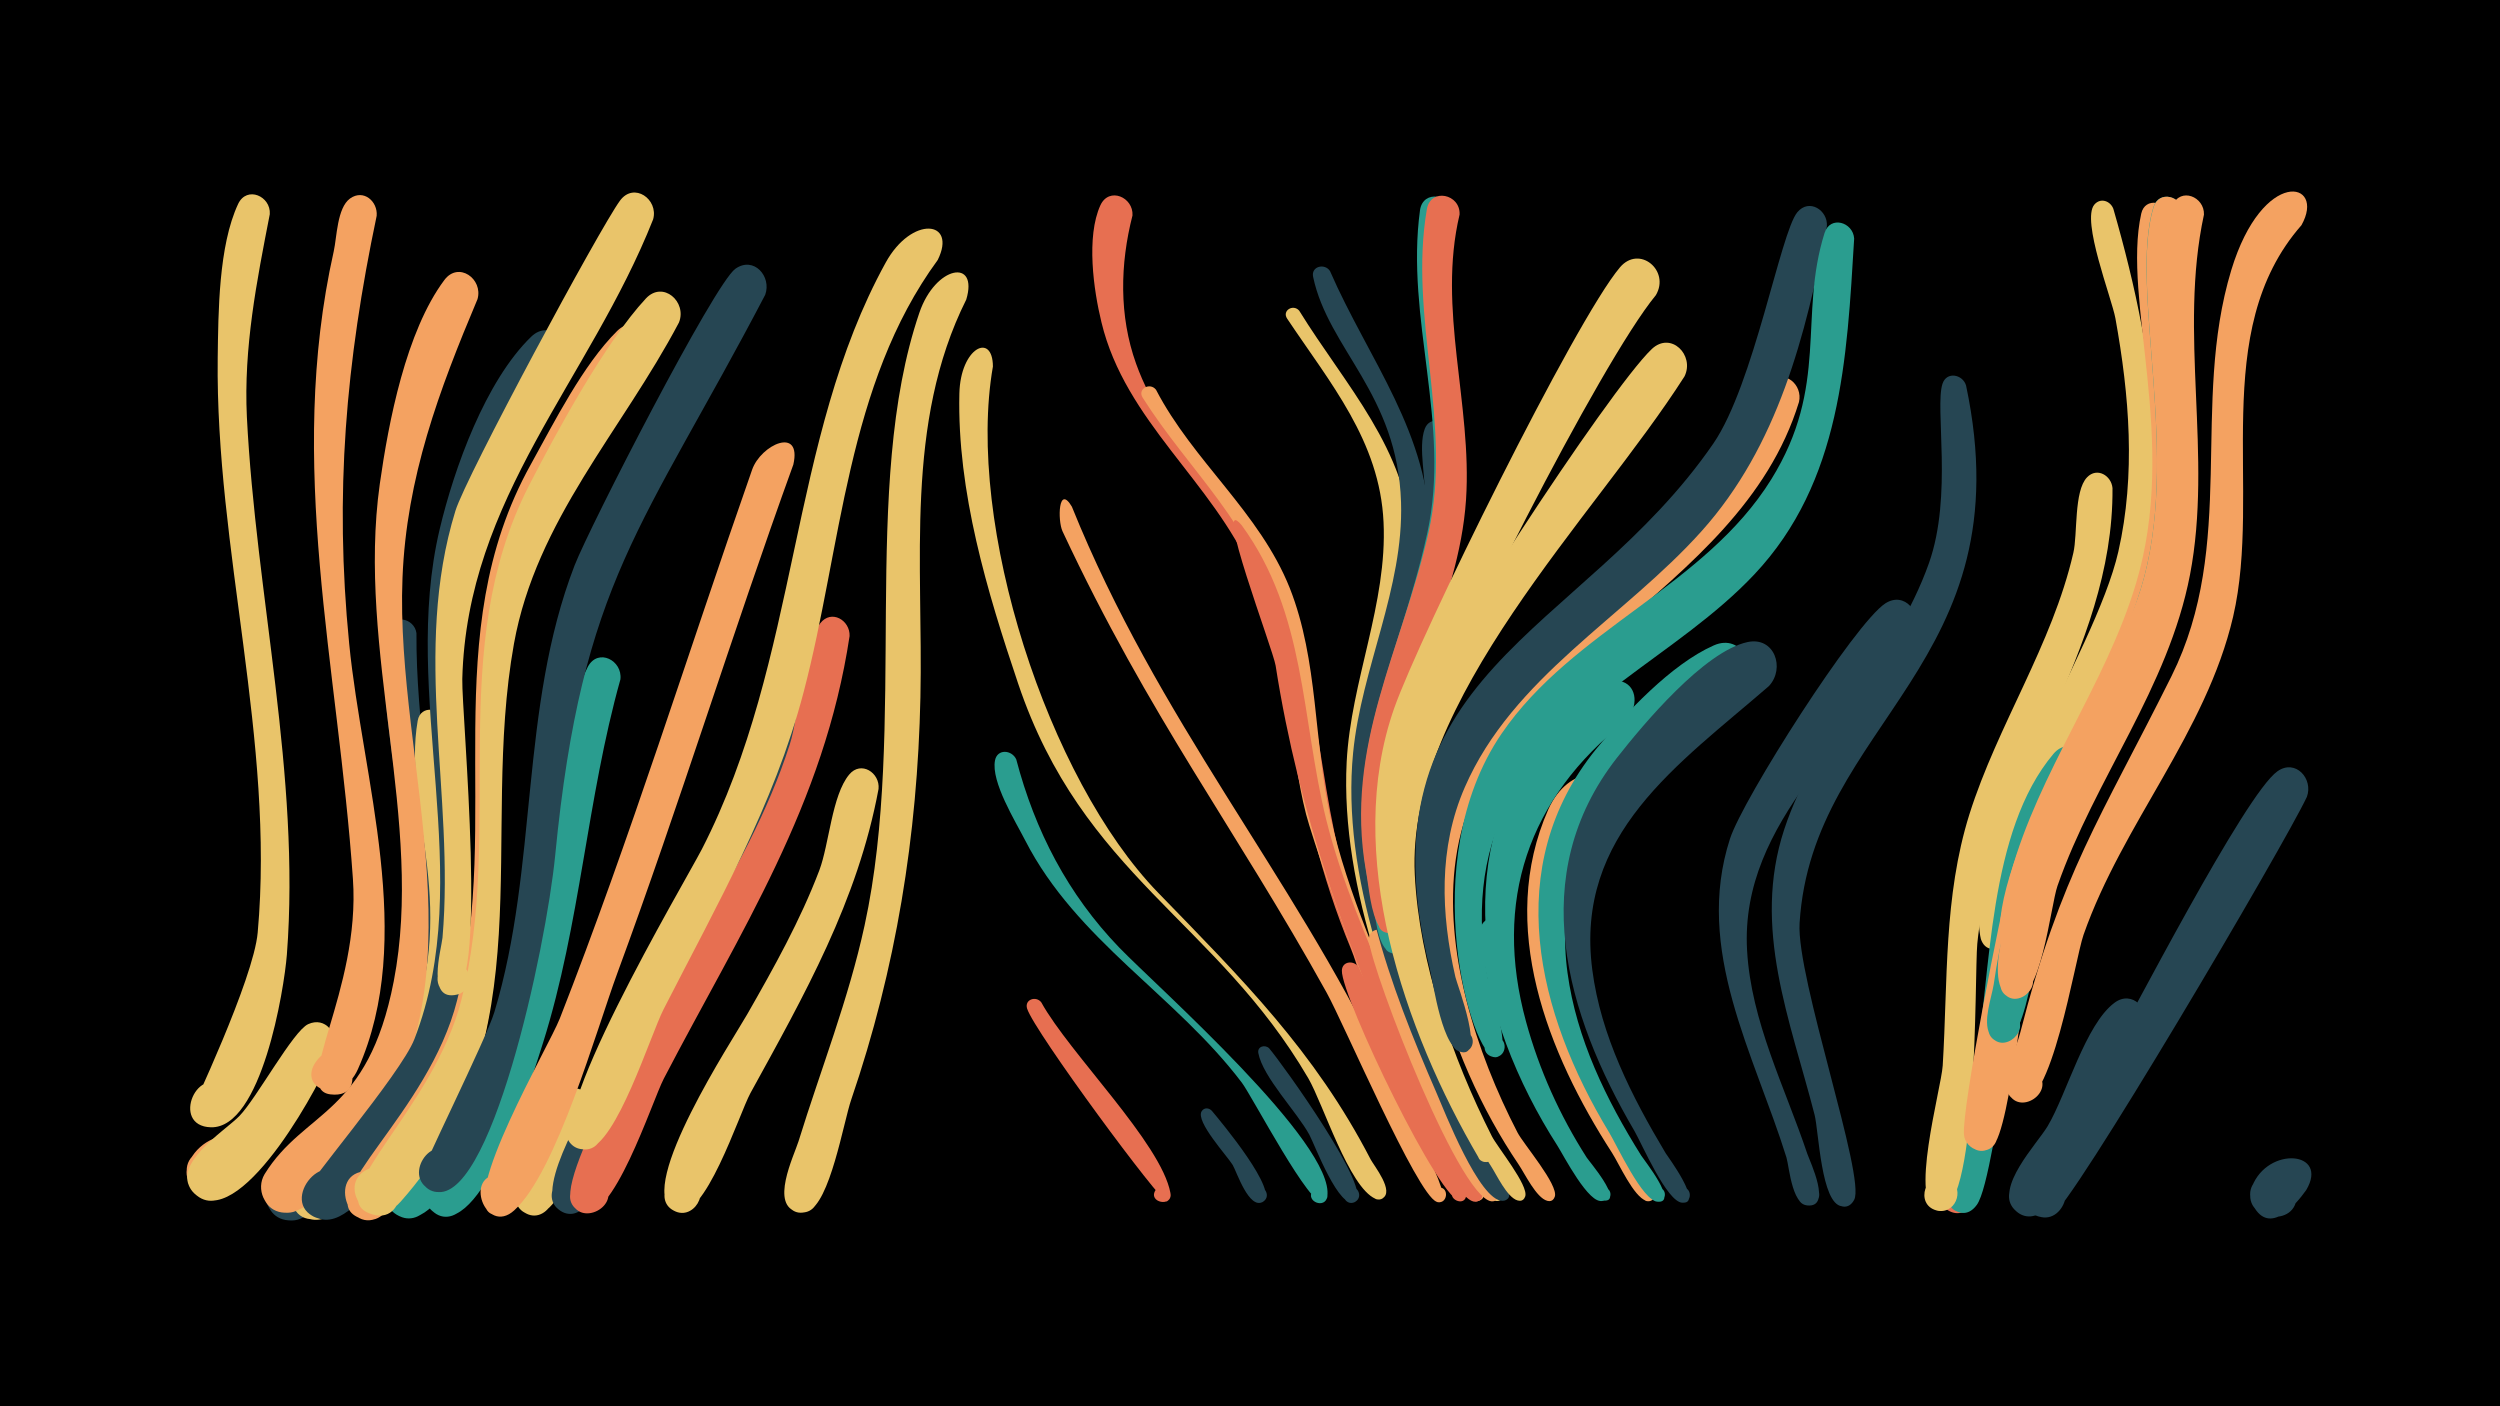 <svg width="1200" height="675" viewBox="-500 -500 1200 675" xmlns="http://www.w3.org/2000/svg"><path d="M-500-500h1200v675h-1200z" fill="#000"/><path d=""  fill="#264653" /><path d=""  fill="#264653" /><path d=""  fill="#e9c46a" /><path d=""  fill="#e76f51" /><path d=""  fill="#f4a261" /><path d=""  fill="#e76f51" /><path d=""  fill="#e76f51" /><path d=""  fill="#2a9d8f" /><path d="M-381.6 62.3c-6.7 6.8-21.6 20.3-27.8 4.3-6.8-17.4 23.9-22.2 22.7-3.5-1.2 18.7-31 10.1-22.1-6.3 10.7-19.7 42.1-12.8 27.2 5.6z"  fill="#f4a261" /><path d="M-370.5-397.2c-6.3 32.3-12.6 64.1-11 97.3 4.3 85.6 25.8 172 19.2 258.1-1.3 16.8-12.2 83.6-36.5 82.9-19.8-0.6-6.1-32.2 7.9-18.1 11.9 12-11.8 27-17.6 11.1-0.1-0.3 30.2-63.8 32.2-86.5 8.3-92.2-20.3-184-19.2-275.7 0.3-22 0.4-53.9 9.8-74 4.2-8.9 15.8-3.7 15.2 4.9z"  fill="#e9c46a" /><path d=""  fill="#264653" /><path d="M-339.8 3.7c-5.3 15.1-42.8 84.6-64.8 70.8-13.6-8.6 1-29.3 13.6-19.3 12.6 10-4.2 29-15.6 17.7-13.2-13 14.2-29.7 21.5-37.2 8.3-8.6 25.8-40.8 33-44.1 8.3-3.8 14.6 4.6 12.3 12.1z"  fill="#e9c46a" /><path d=""  fill="#e76f51" /><path d="M-319.2-396.4c-14.8 70.4-20.3 133.4-13.2 205.3 6.4 65.1 32.3 141.4 4.2 204.3-7.9 17.8-29.2 9.5-20.2-3.5 12.5-17.8 28.5 18.2 7 15.6-19.3-2.4 14.6-49.6 10.8-103.4-7.1-102.4-32.2-198.6-9.2-301.3 1.5-6.7 1.6-20.8 7.8-25.3 6.5-4.7 13.4 1.4 12.8 8.3z"  fill="#f4a261" /><path d="M-300.1-196.1c-0.6 85.5 35.8 178.7-25.5 252.4-7.2 8.7-22 29.1-34.5 29.5-16.5 0.5-16-25.6 0.6-24.4 16.5 1.3 13.1 27.2-3.2 24.2-8.3-1.6-12.6-11.3-8-18.5 19.4-30.7 50-27.6 64-92.2 12.4-56.6-16-132.4-6.9-172.4 1.9-8.1 12.5-5.9 13.5 1.4z"  fill="#264653" /><path d="M-286.6-153.5c4.1 75.2 20.8 152.3-32.8 215.2-6.7 7.9-19.8 26.9-32 23.4-18.5-5.2-3.5-33.3 11.1-20.8 17.1 14.6-17.5 32.8-19.9 10.5-0.5-4.6 46.8-56 53.7-71.8 29.1-67.3-0.7-112.5 7-157.1 1.4-7.8 11.6-6.3 12.9 0.6z"  fill="#e9c46a" /><path d="M-270.8-356.4c-18.5 43.9-34.1 85.6-36 133.8-3.7 90.3 41.8 195.3-20.8 274.1-7.1 8.9-21.9 30-34.5 30.6-16.5 0.7-16.2-25.3 0.2-24.2 16.4 1.1 13.3 26.9-2.8 24-8.3-1.5-12.6-11.1-8.3-18.3 19.1-30.9 49.5-28 62-92.6 14.8-76.6-17.9-158.8-6.7-238.7 4.2-29.8 12.6-73.3 31-97.9 6.8-9.1 18.7-0.5 15.9 9.2z"  fill="#f4a261" /><path d="M-257.1 11.1c-4.6 14.3-30 82.6-51.3 72.6-13.7-6.5-2.3-27.5 10.7-19.6 12.9 7.9-0.7 27.6-12.7 18.3-13.2-10.2 7.7-26.5 13.2-34.3 8-11.2 16-42 27.5-48 7.8-4.1 14.4 3.6 12.6 11z"  fill="#2a9d8f" /><path d=""  fill="#e9c46a" /><path d="M-229.3-325.5c-21.7 34.7-42.3 67.9-49.2 109-15.7 93.8 31.2 196.1-36.2 277.7-6.6 8-19.4 27.2-31.6 23.9-21.6-5.8 1.7-36.9 13.3-17.8 10 16.3-20 26.6-22.1 7.6-0.4-3.7 47.6-59.4 54-76.1 30.3-78.1-7-164.5 12.2-245 6.9-29 21.9-70.9 43.9-92.2 9-8.7 20.5 2.8 15.7 12.9z"  fill="#264653" /><path d="M-215.6 35.8c-4.5 10.1-15 49.9-29.5 47.3-12.8-2.3-8.1-22.2 4.4-18.6 14.6 4.3 2.4 26.4-9 16.4-9.5-8.3 12-50.1 19.8-56.3 8.2-6.4 17 2.6 14.3 11.2z"  fill="#e9c46a" /><path d="M-202.2-173.9c-16.1 57.3-19.2 117.4-37.1 174.3-4.6 14.6-28.1 90.9-49.8 82.8-13.6-5-4.5-26 8.5-19.5 15.1 7.6-2.5 29.4-13.1 16.2-9.3-11.6 23.2-49.9 28.5-61.9 24.2-54.7 32.5-170.2 47.4-198 4.9-9.1 16.7-3 15.6 6.1z"  fill="#2a9d8f" /><path d="M-187.9-328.7c-27 46-60.6 84.9-69.2 139.4-14.2 90.4 21.1 201-58 271.4-16.5 14.7-29.3-19.7-8.4-20 18.5-0.3 12.4 29.8-4.5 22.3-22.3-9.9 33.7-49.7 47.4-104.2 21.9-86.6-10.4-175.1 35.4-257.3 11.2-20.2 25.1-47.9 41.5-64.1 8.9-8.7 20.3 2.6 15.8 12.5z"  fill="#f4a261" /><path d="M-174.1-345.2c-27.3 51.8-68.5 94.8-79.2 154.2-16.7 93.1 15.4 189.3-54.3 267.7-15.4 17.4-32-9.3-15.1-15.8 20-7.6 19.5 29.6-0.3 21.4-21.8-9.1 31.2-50.2 44.4-102.1 20.9-82.4-7.9-168.2 32.5-247.1 13.3-25.9 36.7-68.9 56.1-89.8 8.2-8.8 19.9 1.6 15.9 11.5z"  fill="#e9c46a" /><path d="M-186.5-394.7c-30.5 77-89.4 133.6-91.6 220.6-0.4 16.8 13.1 155.3-5.8 151.5-8.9-1.8-7.7-15.2 1.4-15.4 9-0.2 10.8 13.2 1.9 15.4-15 3.6-7.6-21.5-7-27.3 5.9-68.8-14.7-137 6.2-204.9 5-16.4 69.4-135.9 79-148.9 6.7-9.1 18.6-0.6 15.9 9z"  fill="#e9c46a" /><path d=""  fill="#264653" /><path d="M-132.7-358.5c-58.7 112.2-87.9 136.9-100.8 269-4.4 45-31.5 170.8-58.5 161.2-15.8-5.6-1.1-29.2 10.9-17.5 12 11.7-11.3 27-17.2 11.3-0.7-1.9 31.9-67.2 35.6-79.7 21.1-70 12-145.7 38.5-214.4 7.1-18.3 67.1-135.3 77.2-142.4 8.8-6.2 17.5 3.7 14.3 12.5z"  fill="#264653" /><path d="M-119.2-277c-29.3 80.9-54.6 163.1-84.4 243.9-10 27.1-29.3 95.8-49.6 114.1-13.7 12.4-24.9-17.8-6.4-17.3 15.8 0.4 9.5 25.8-4.7 18.9-15.1-7.4 27.6-80 33-93.7 34-86.8 61.5-175.6 92.3-263.4 4.2-12.1 24-21.1 19.8-2.5z"  fill="#f4a261" /><path d="M-105.7-167.9c-15.9 69.1-55.7 126.1-86.4 188.9-5.3 10.7-22.7 68.1-38 60.6-11.3-5.5-1.7-22.8 8.9-16.1 10.6 6.7-0.8 22.9-10.6 15.1-12.5-9.9 16.3-54.6 21.3-65.5 29.8-63.3 67-120.2 88.6-187.2 3.4-10.5 17.5-6.4 16.2 4.2z"  fill="#264653" /><path d="M-92.2-194.7c-12.2 81-52.2 141.4-89.2 212.5-5.6 10.8-24.8 70.8-39.7 64-13.2-6.1 1.4-25.2 10.8-14.2 9.4 11-11.9 22.3-15.7 8.3-4.7-17 49.8-108.6 61-127.6 17.2-29.1 33.6-58.4 44-90.7 5.1-15.6 5.1-45.7 14.7-58.4 5.3-6.9 14.4-1.5 14.1 6.1z"  fill="#e76f51" /><path d="M-78.3-121.3c-10 53.8-35.5 98.7-61.5 146-5.4 9.9-22.1 62.3-35.9 56.8-11.1-4.4-3.1-21.6 7.4-16 10.6 5.6 0.8 21.8-9.1 15.1-16.9-11.5 29-81.4 36.1-93.8 12.8-22.4 25.4-44.9 34.6-69.1 4.7-12.5 6-35.9 14.3-45.9 5.7-6.9 14.9-0.8 14.1 6.9z"  fill="#e9c46a" /><path d=""  fill="#e9c46a" /><path d="M-49.9-375.2c-43.8 59.8-46.1 137.9-64.3 207.2-14.3 54.8-41.8 102.5-67.3 152.5-6.4 12.6-22.5 64.6-36.4 67-12.6 2.2-15-17.8-2.2-18.7 14.9-1 11.1 23.5-2.8 18.2-19.7-7.6 51.2-126.8 59.8-143.4 47.1-91.8 41.5-196.7 88.2-281.5 12.5-22.8 34.5-20.4 25-1.3z"  fill="#e9c46a" /><path d="M-36.2-356.2c-29.7 59.4-20.6 126.9-22 190.9-1.4 66.4-11.7 130.2-33.2 193.1-3.7 10.7-10.2 49.9-21 53.7-12.5 4.5-15.3-17.5-2-16.2 11.3 1 8.7 18.8-2.5 16.5-13.9-2.8-2-27 0.2-34 10.7-34.6 24-68.1 31.7-103.6 20.8-95.4-2.3-210.2 26.3-294.1 7.7-22.6 28.5-26.3 22.5-6.3z"  fill="#e9c46a" /><path d="M-23.4-324.1c-13.2 75.6 26.3 198 79.3 252.6 40.2 41.4 75.1 76 102 128 1.5 2.9 11.8 15.6 5.5 18.8-5.4 2.7-7.9-7.1-1.8-7.2 6.1-0.2 4.2 9.7-1.4 7.3-12.7-5.5-25.1-45.6-32.2-57.8-44.1-75.5-108.3-97.5-139.3-189.5-14.9-44.2-29.3-92.1-28.2-139.2 0.5-22.1 16-29.6 16.1-13z"  fill="#e9c46a" /><path d="M-12.2-135.5c9 34.3 24.8 64.8 49.5 90.4 18.4 19 103.6 94.1 99.8 119.4-0.9 6.2-10.6 2.5-7.1-2.8 3.4-5.2 10.6 2.2 5.3 5.5-5.9 3.7-34.1-50.5-39.2-57.3-31.8-42-79.4-68.3-104-116.3-4.6-9-16.5-28.1-14.5-38.4 1.1-5.7 8.1-5.1 10.2-0.5z"  fill="#2a9d8f" /><path d="M-0.2-18.9c13.5 24.5 57.6 67.6 62 91.5 1.3 7.1-11.1 4.7-7.1-1.4 3.4-5.2 10.6 2.1 5.4 5.5-2.3 1.4-63.7-81.6-67.1-92.6-1.3-4.4 4.3-6.2 6.8-3z"  fill="#e76f51" /><path d="M14.5-256.8c41.1 102 105.7 176.9 149 267.3 3.6 7.5 33.6 63.4 29 66.1-4.8 2.7-7.5-6.1-2-6.6 5.5-0.4 4.3 8.7-1 6.8-9.4-3.5-44.6-85.8-52.7-100.3-44.1-79.5-84.9-131.9-126.8-221.5-2.4-5.2-2-22.8 4.5-11.8z"  fill="#f4a261" /><path d=""  fill="#f4a261" /><path d="M43.6-396.6c-6 23.4-6.5 48.2 1.7 71.1 14.2 39.9 50 66.5 67.4 104.6 22.9 49.8 19.1 108.5 39.1 160.1 3.6 9.3 36.1 76.4 27.5 79.5-6.8 2.4-8.3-9.5-1-8.8 7.2 0.7 3.5 12.1-2.8 8.5-12-7-21.5-49.4-26.9-62.6-30.2-72.6-29.2-138.6-47.6-181.1-18.9-43.5-60.9-72.5-72.3-120-3.8-15.5-7.4-41.1-0.5-56.2 4.2-9 15.9-3.8 15.4 4.9z"  fill="#e76f51" /><path d="M54.9-312.9c17.8 34.3 49.7 58.8 64.2 95.2 13.8 35 11.4 73.6 19.5 109.9 8.4 37.3 24.7 72.4 39 107.7 4.5 11.1 34.8 67.9 34.5 73.5-0.2 5.2-8.6 3-6.2-1.6 2.8-5.4 9.8 2.6 4 4.6-18.8 6.5-78-166.2-83-185.6-8-31.5-7.5-64.2-14.7-95.8-9.7-42.3-41.4-68.8-63.7-104.1-2.7-4.2 3.5-7.6 6.4-3.8z"  fill="#f4a261" /><path d=""  fill="#e76f51" /><path d="M81.7 33.2c4 4.8 33.1 39.5 24.3 43.8-4.1 2-7.7-3.7-4.2-6.6 4.1-3.3 9 3.5 4.5 6.4-6.7 4.2-12.7-14.4-14.6-17.6-2.5-4.2-18-20.9-14.9-25.8 1.2-1.9 3.5-1.7 4.9-0.2z"  fill="#264653" /><path d="M96-247.9c31 42.5 28.5 92.4 40.6 141.4 7.3 29.3 19.5 57.1 31.1 84.8 7.2 17.2 43.9 89.3 43.7 95.4-0.2 5.2-8.6 3-6.2-1.6 2.8-5.4 9.8 2.6 3.9 4.6-9.7 3.3-29.8-46.9-32.9-54.3-29.2-67.2-52.6-130.5-63.9-202.9-1.2-7.7-30.5-84.3-16.3-67.4z"  fill="#e76f51" /><path d="M109.2 3.2c6 7 50.8 69.1 41.1 73.8-4.7 2.3-8-5.4-3-7.1 4.2-1.5 7.2 4.5 3.3 6.9-7.6 4.8-19.6-27.5-22.1-32.1-5.9-10.9-22.3-27.6-24.5-39.2-0.6-3.2 3.2-4.3 5.2-2.3z"  fill="#264653" /><path d="M123.6-350.9c22.3 36.1 51.6 66.2 54.3 110.8 3.9 64.7-29.1 108.7-10.7 179.2 9.5 36.4 22.8 73.6 39.4 107.2 1.8 3.7 20.2 28.2 12.8 30.1-3.6 0.9-5.5-4.3-2.2-5.9 3.9-1.9 6.5 4.3 2.5 5.8-7.1 2.6-19.1-24.3-21.8-29.2-28.2-52.2-54.6-121.1-51.5-181.3 2-38.9 19.6-76.1 17.7-115.2-1.8-38.9-25.7-66.8-46.3-97.7-2.5-3.8 2.9-7.1 5.8-3.8z"  fill="#e9c46a" /><path d="M138.4-369.9c18.5 42.5 48.1 78.3 48 127-0.1 63.9-34.3 110.6-18.5 178.1 8.1 34.8 20.9 69.8 35.6 102.2 1.7 3.7 19.2 28.8 10.8 30.5-4.7 0.9-5.7-6.5-0.9-6.9 4-0.3 5.2 5.6 1.3 6.8-7.6 2.3-18.1-25.2-20.6-30.4-25.5-52.3-50.4-117.1-44.6-176.1 4-40.7 24.3-78.8 23-120.2-1.6-52-34.9-73.5-42.2-108.2-1.1-5.1 5.6-6.7 8.1-2.8z"  fill="#264653" /><path d="M152.1-35.8c5.2 10.4 51.9 107.6 51.7 109.4-0.4 6.3-10.3 1.6-5.7-2.7 3.9-3.7 8.5 4 3.4 5.7-9.2 3-57.8-98.4-57.4-110.7 0.1-4.6 5.8-5.1 8-1.7z"  fill="#e76f51" /><path d="M166.8-50.6c9.4 29.5 20.3 59.2 33 87.4 5.2 11.6 15.8 23.8 19.4 35.7 1.7 5.7-8.6 4.8-5.9-0.5 2.7-5.3 9.5 2.4 4 4.5-14.5 5.2-59-110.5-60.2-125.1-0.5-6.1 7.4-6.9 9.7-2z"  fill="#f4a261" /><path d=""  fill="#e9c46a" /><path d="M195.7-292.7c14.7 84.4-45.7 149.5-23.7 236.7 8.3 32.7 19.9 65.8 34.2 96.4 4.9 10.4 14.7 21.3 18 31.9 2 6.6-10.1 3.6-5.3-1.3 4.1-4.2 8.2 5.2 2.4 5.4-11.2 0.3-28.1-43.4-31.9-52.1-22-50.6-44-109-36.2-165 5.7-40.7 26.9-77.4 30.7-118.5 0.9-10.1-3.4-25.8 0-35 2.4-6.3 10.4-4.2 11.8 1.5z"  fill="#264653" /><path d=""  fill="#e9c46a" /><path d="M223.8-53.5c0.3 36.1 13.8 73.1 32.4 103.7 2.8 4.6 16.6 19.3 14.9 24.3-1.6 4.6-8.4 0.4-5.1-3.1 3.3-3.5 7.8 3.2 3.3 4.9-6.4 2.5-19-22.1-21.7-26.3-19.4-30.2-34.1-66.4-36.9-102.5-0.7-8.7 11.5-9 13.1-1z"  fill="#2a9d8f" /><path d="M196.9-397.1c-9.1 45.7 8.6 91 6 136.9-2.9 51-32.8 95.2-36.3 145.9-2.1 30.5 12.2 73 2.3 71.9-8.3-0.8-4-13.9 3.2-9.7 6.1 3.6-0.1 13-5.8 8.7-5.3-4-5.9-16.5-7.3-22.4-17.4-71.1 11.6-112.3 26.1-178.4 11.5-52.3-10.6-102.8-3.5-154.9 1.4-10.2 15.5-7.7 15.3 2z"  fill="#2a9d8f" /><path d="M200.6-397c-10.8 45.3 6.1 91 3.1 136.8-3.4 50.9-33.2 95-36.9 145.6-0.6 8.9 9.2 63.7-0.7 62.4-8.5-1.1-3.6-14.5 3.6-10 7.3 4.6-2.8 14.7-7.4 7.5-4.5-7.1-5.2-19.5-6.7-27.6-10.4-59.7 17.4-105.9 30.1-162.1 11.7-52.1-9.7-103.4-0.8-155.2 1.8-10.4 16.2-7.3 15.7 2.6z"  fill="#e76f51" /><path d="M267.4-113.5c-28.8 38.6-23.4 87.6-5.2 129.5 3.3 7.5 34.5 59.5 29.8 60.5-5.1 1.2-5.2-7.6 0-6.5 4.4 0.9 2.5 7.8-1.8 6.4-6.1-2-13-17.7-16.4-23-30.9-47.8-55.3-109.1-30.6-164.9 9.7-21.9 33.1-21.2 24.2-2z"  fill="#f4a261" /><path d="M280.3-153.8c-46.9 36.9-63.6 86.5-47.8 144.2 6.3 23.1 16.2 45 29.1 65.2 0.9 1.5 18 21.3 8.3 20.7-3.6-0.2-3.8-5.5-0.3-6.1 4.1-0.6 4.8 5.9 0.6 6.1-7.9 0.4-22.1-28.7-25.7-34.8-34.7-58.5-48.1-134.2-2.4-190.6 34.6-42.7 50.9-18.7 38.2-4.7z"  fill="#2a9d8f" /><path d="M294.8-358.3c-26.5 32.1-101.1 179.2-114.2 219.6-5.4 16.6-7.7 33.9-7 51.3 1.8 39.2 16.1 79.1 31.2 115 1 2.4 18.8 32.1 7.6 30.1-5.9-1.1-2-10.3 2.9-6.8 4.9 3.5-2.4 10.2-5.5 4.9-35.9-61.3-65.2-146.2-40.5-216.1 12.2-34.5 86.7-185.9 108.3-211.4 9.3-10.9 24.2 1.6 17.2 13.4z"  fill="#e9c46a" /><path d="M308.6-319.4c-43.1 67.7-133.7 155.6-129.5 239.2 2.1 42.4 17.9 87.9 37 125.6 2.7 5.3 17.8 23.7 16 28.9-1.9 5.4-9.4-1.1-4.3-3.8 5.1-2.6 6 7.3 0.6 5.7-5.1-1.5-10.1-12.5-12.8-16.6-36.8-56.3-65-142.9-41.9-208.8 9.8-27.9 98.8-164 119.2-183.3 9.2-8.6 20.6 3 15.7 13.1z"  fill="#e9c46a" /><path d=""  fill="#2a9d8f" /><path d="M335.1-169.3c-45.7 36-91.6 71.3-82.7 136.2 4.3 31.7 18.6 61 35.4 87.8 1 1.7 18.4 23.3 7.6 22.1-4.6-0.5-3.4-7.7 1.2-6.7 3.8 0.9 3.2 6.7-0.8 6.7-7.3 0-19.8-27.3-23.4-33.2-34.6-57.1-52.1-127.5-6.3-184 13.9-17.1 36.1-40.8 56.5-49.8 13.7-6.1 22 11.6 12.5 20.9z"  fill="#2a9d8f" /><path d="M349.1-170.7c-43.5 37.7-93.3 71-84.8 136.2 4.1 31.7 19 60.9 35.2 88 0.7 1.2 18.8 25.4 7.6 23.7-4.2-0.6-3.9-6.9 0.3-7.2 4.9-0.3 5 7.4 0.1 7.3-7.4-0.3-19.4-28.3-23-34.5-32.9-56.1-52.4-122.7-8.4-179 12.7-16.2 41.9-51.1 62.7-55.6 13-2.8 18.2 12.6 10.3 21.1z"  fill="#264653" /><path d="M363.5-307c-29.1 94.7-151.2 123.5-164.7 219.3-6.2 43.6 9.7 92.9 29.6 131.3 2.9 5.6 19.8 25.2 17.9 30.8-1.8 5.3-9.2-1-4.3-3.6 4.9-2.6 6 7 0.7 5.6-5.3-1.4-10.8-13.1-13.8-17.5-35.1-51.8-59.9-130.9-35.3-191.5 23.6-58.3 81.1-85.9 121.7-129.8 13.2-14.3 24.2-45.3 33.9-54.2 7.3-6.6 16.3 1.3 14.3 9.6z"  fill="#f4a261" /><path d="M376.9-391.4c-10.2 52.4-23.5 105.4-60 146.2-37.1 41.5-90.8 70.2-113.8 123.1-12.7 29.1-11.5 60.7-4.5 91.1 0.8 3.6 15.3 41 1.6 35.6-5.3-2.1-3-10.4 2.7-9.5 5.7 0.9 5.2 9.5-0.6 9.8-9.8 0.5-14.3-33-16-39.9-35.2-143 72.1-159.1 136.1-252.1 19.5-28.4 32.2-101.2 40.3-111 5.7-6.9 14.8-0.9 14.2 6.7z"  fill="#264653" /><path d="M390-385.5c-3.5 57.7-6.1 116.8-47.9 161.2-36.8 39.1-91.6 60.3-117.8 109.3-13.9 26-15.5 55.3-10.3 84 0.7 3.7 14.9 43.3 1.6 38-5.3-2.1-3.1-10.4 2.6-9.4 5.7 0.9 5.2 9.5-0.5 9.8-11 0.6-39.2-93.4 3.1-155.3 34.2-50 97.5-70.6 129.4-122 27.9-45 13-78.2 25.6-118.3 2.7-8.5 13.7-5.2 14.2 2.7z"  fill="#2a9d8f" /><path d=""  fill="#e76f51" /><path d="M418.9-197.1c-26.2 51.3-83.9 90.4-80.3 153.3 1.9 34.1 18.2 65.7 28.9 97.6 1.3 3.8 12.1 26.1-0.1 24.8-6.1-0.7-6.1-9.9 0.1-10.6 6.1-0.7 8.1 8.4 2.2 10.3-9.4 3.1-10.8-18.1-12.2-22.7-15.5-49.8-44.4-99.6-27.1-153 6.2-19.2 59.9-103.5 74.6-113 9.3-5.9 17.6 4.6 13.9 13.3z"  fill="#264653" /><path d=""  fill="#264653" /><path d="M443.7-315c28.4 133.9-73.9 161.5-79.9 258.1-1.6 26.3 31.9 122.2 26.2 132.8-5.2 9.8-17.7-5-7.1-8.5 9-3 10.6 12.7 1.2 11.6-10-1.1-11.1-36.2-13.1-43.9-11.7-45.6-30.1-89.6-14.6-136.9 15.3-46.6 53.1-81.6 69.5-127.9 11.5-32.5 2.7-74.6 6.5-86.1 2-6.1 9.7-4.5 11.3 0.8z"  fill="#264653" /><path d="M459.4 20.2c-1.3 10.7-5.4 67.5-22.6 61.5-11-3.8-4-20.8 6.5-15.8 10.5 5 1.8 21.1-8.2 15.1-9.3-5.7 4.8-59.1 10.4-66.6 5.1-6.9 14.1-1.6 13.9 5.8z"  fill="#e76f51" /><path d=""  fill="#f4a261" /><path d="M514.4-399.8c21.5 74.5 32.2 151.8 0.7 225-11.8 27.4-27.3 53.2-37.7 81.3-3.3 8.8-7.7 51.9-20.9 49-12.1-2.6-3.6-21.3 6.4-13.8 11.6 8.7-10 21.9-12.4 7.5-7.6-45.2 55.1-135.2 66.3-184.4 8.4-37 5.3-75-1.4-112-1.8-9.8-16.5-47.1-10.1-54.6 3-3.5 7.7-1.7 9.1 2z"  fill="#e9c46a" /><path d="M501.7-127.7c-33 64-42.6 191.7-52.8 206-9.4 13.1-24.5-10.5-8.6-13.6 13.5-2.6 12.9 20.2-0.5 16.9-15.3-3.8 6.6-58.5 8.4-69.8 7.5-45.2 6-112.7 37.5-150 7.6-9 19.5 0.6 16 10.5z"  fill="#2a9d8f" /><path d="M514-265.7c0.6 79.5-57.3 141.1-64.9 218.7-1.4 14.6 0.9 133.5-19.6 128-10.7-2.9-5.2-19.5 5.1-15.5 8.8 3.4 5.1 17.1-4.3 15.7-14.5-2.3 1.5-58.6 2.2-69.7 2.5-40.8 0.4-81 12.8-120.6 13.6-43.1 39.7-81.2 49.9-125.5 2.1-8.9 0.2-29.7 6.6-36.3 4.8-5 11.7-0.8 12.2 5.2z"  fill="#e9c46a" /><path d="M529.3-6.8c-6.7 13.6-42.4 101.8-60.7 88.8-11.3-8 2.2-25.2 12.6-16 10.4 9.2-5 24.8-14.3 14.5-9.5-10.5 10.9-31.4 16-40 9.1-15.3 18.1-48.9 32.1-59.2 8.5-6.3 17.3 3.2 14.3 11.9z"  fill="#264653" /><path d="M541.3-396.1c0 59.7 14.6 119.9 0.7 179.1-13 55.5-50.4 100.9-64.6 155.9-4.7 18.1-12 104.1-21.1 111.5-10.3 8.3-20.1-11.3-7.3-14.6 12.8-3.3 13.5 18.7 0.5 16.3-3.6-0.7-6.5-3.8-6.8-7.5-1.1-12.7 17.7-108.1 22.4-125.1 13.6-49.4 45.6-90.7 60.2-139.5 20.5-68.3-6.8-135.8 2.5-177.5 1.8-8.1 12.4-6 13.5 1.4z"  fill="#f4a261" /><path d="M547.8-398c-5 58 10.1 116.2-1.2 173.8-11.1 56.3-48.4 101.4-64.8 155.8-3.3 10.8-7.8 71.5-21.4 68.8-12.1-2.4-3.9-21.1 6-13.9 9.9 7.2-5.3 20.8-11.3 10-3.5-6.3 0.9-17.6 1.9-24.1 11.7-81.4 48.3-118.4 70.5-189.5 19.9-63.6-5.7-144.3 6.1-183.4 2.6-8.5 13.7-5.4 14.2 2.5z"  fill="#2a9d8f" /><path d="M547.9-398c-4.8 56.1 9.4 112.5-0.3 168.4-8.8 51-38.9 92-58 139.1-3.8 9.3-10.1 54.5-23.4 51.1-12.3-3.1-2.9-22 7-14 11.6 9.4-11 22.1-13 7.3-5.7-43.1 53.5-126.9 67.3-171 19.9-63.6-5.7-144.3 6.2-183.4 2.6-8.5 13.7-5.4 14.2 2.5z"  fill="#f4a261" /><path d="M557.9-397c-12.3 57 4.3 115.6-6.7 172.9-10.5 54.5-45.6 97.8-63.6 149.3-3.4 9.7-8 57.1-21.5 54-12.2-2.7-3.4-21.6 6.6-13.9 9.9 7.6-6 21-11.8 9.9-14.6-27.8 57.2-151.8 68.5-183.6 21.6-60.9-2.9-154.6 13.4-193 3.8-8.9 15.4-4.2 15.1 4.4z"  fill="#f4a261" /><path d=""  fill="#264653" /><path d="M604.7-391.9c-44.9 51.2-18.7 127.1-32.8 187.9-13 55.7-53 99.2-71.8 152.7-4.2 12-15.6 85.5-31.3 80.1-12.9-4.5-1-23.7 8.8-14.2 9.8 9.4-9 21.9-13.9 9.3-3-7.6 4.1-20.5 5.9-27.8 19.9-77.5 38.4-102.7 72.7-171.5 31.6-63.5 9.1-130 28.7-194.9 15.1-49.7 45.7-43 33.7-21.6z"  fill="#f4a261" /><path d="M607.3-117.5c-10.6 22.7-114 198.4-122.6 201.1-15.9 5.1-18.5-22.5-1.9-20.4 16.6 2 7.3 28.2-6.9 19.4-16.4-10.2 26.6-59.2 33.2-70.5 13.5-23.6 68.5-131 84.1-141.9 8.7-6.1 17.3 3.7 14.1 12.3z"  fill="#264653" /><path d="M607 71.2c-5.1 7.2-17.6 22-25.4 7.6-8.3-15.5 19.7-23.5 20.8-5.9 1.1 17.5-27.7 13-21.4-3.4 7.6-19.5 37.1-17 26 1.7z"  fill="#264653" /><path d=""  fill="#f4a261" /><path d=""  fill="#e9c46a" /><path d=""  fill="#e76f51" /><path d=""  fill="#e9c46a" /></svg>